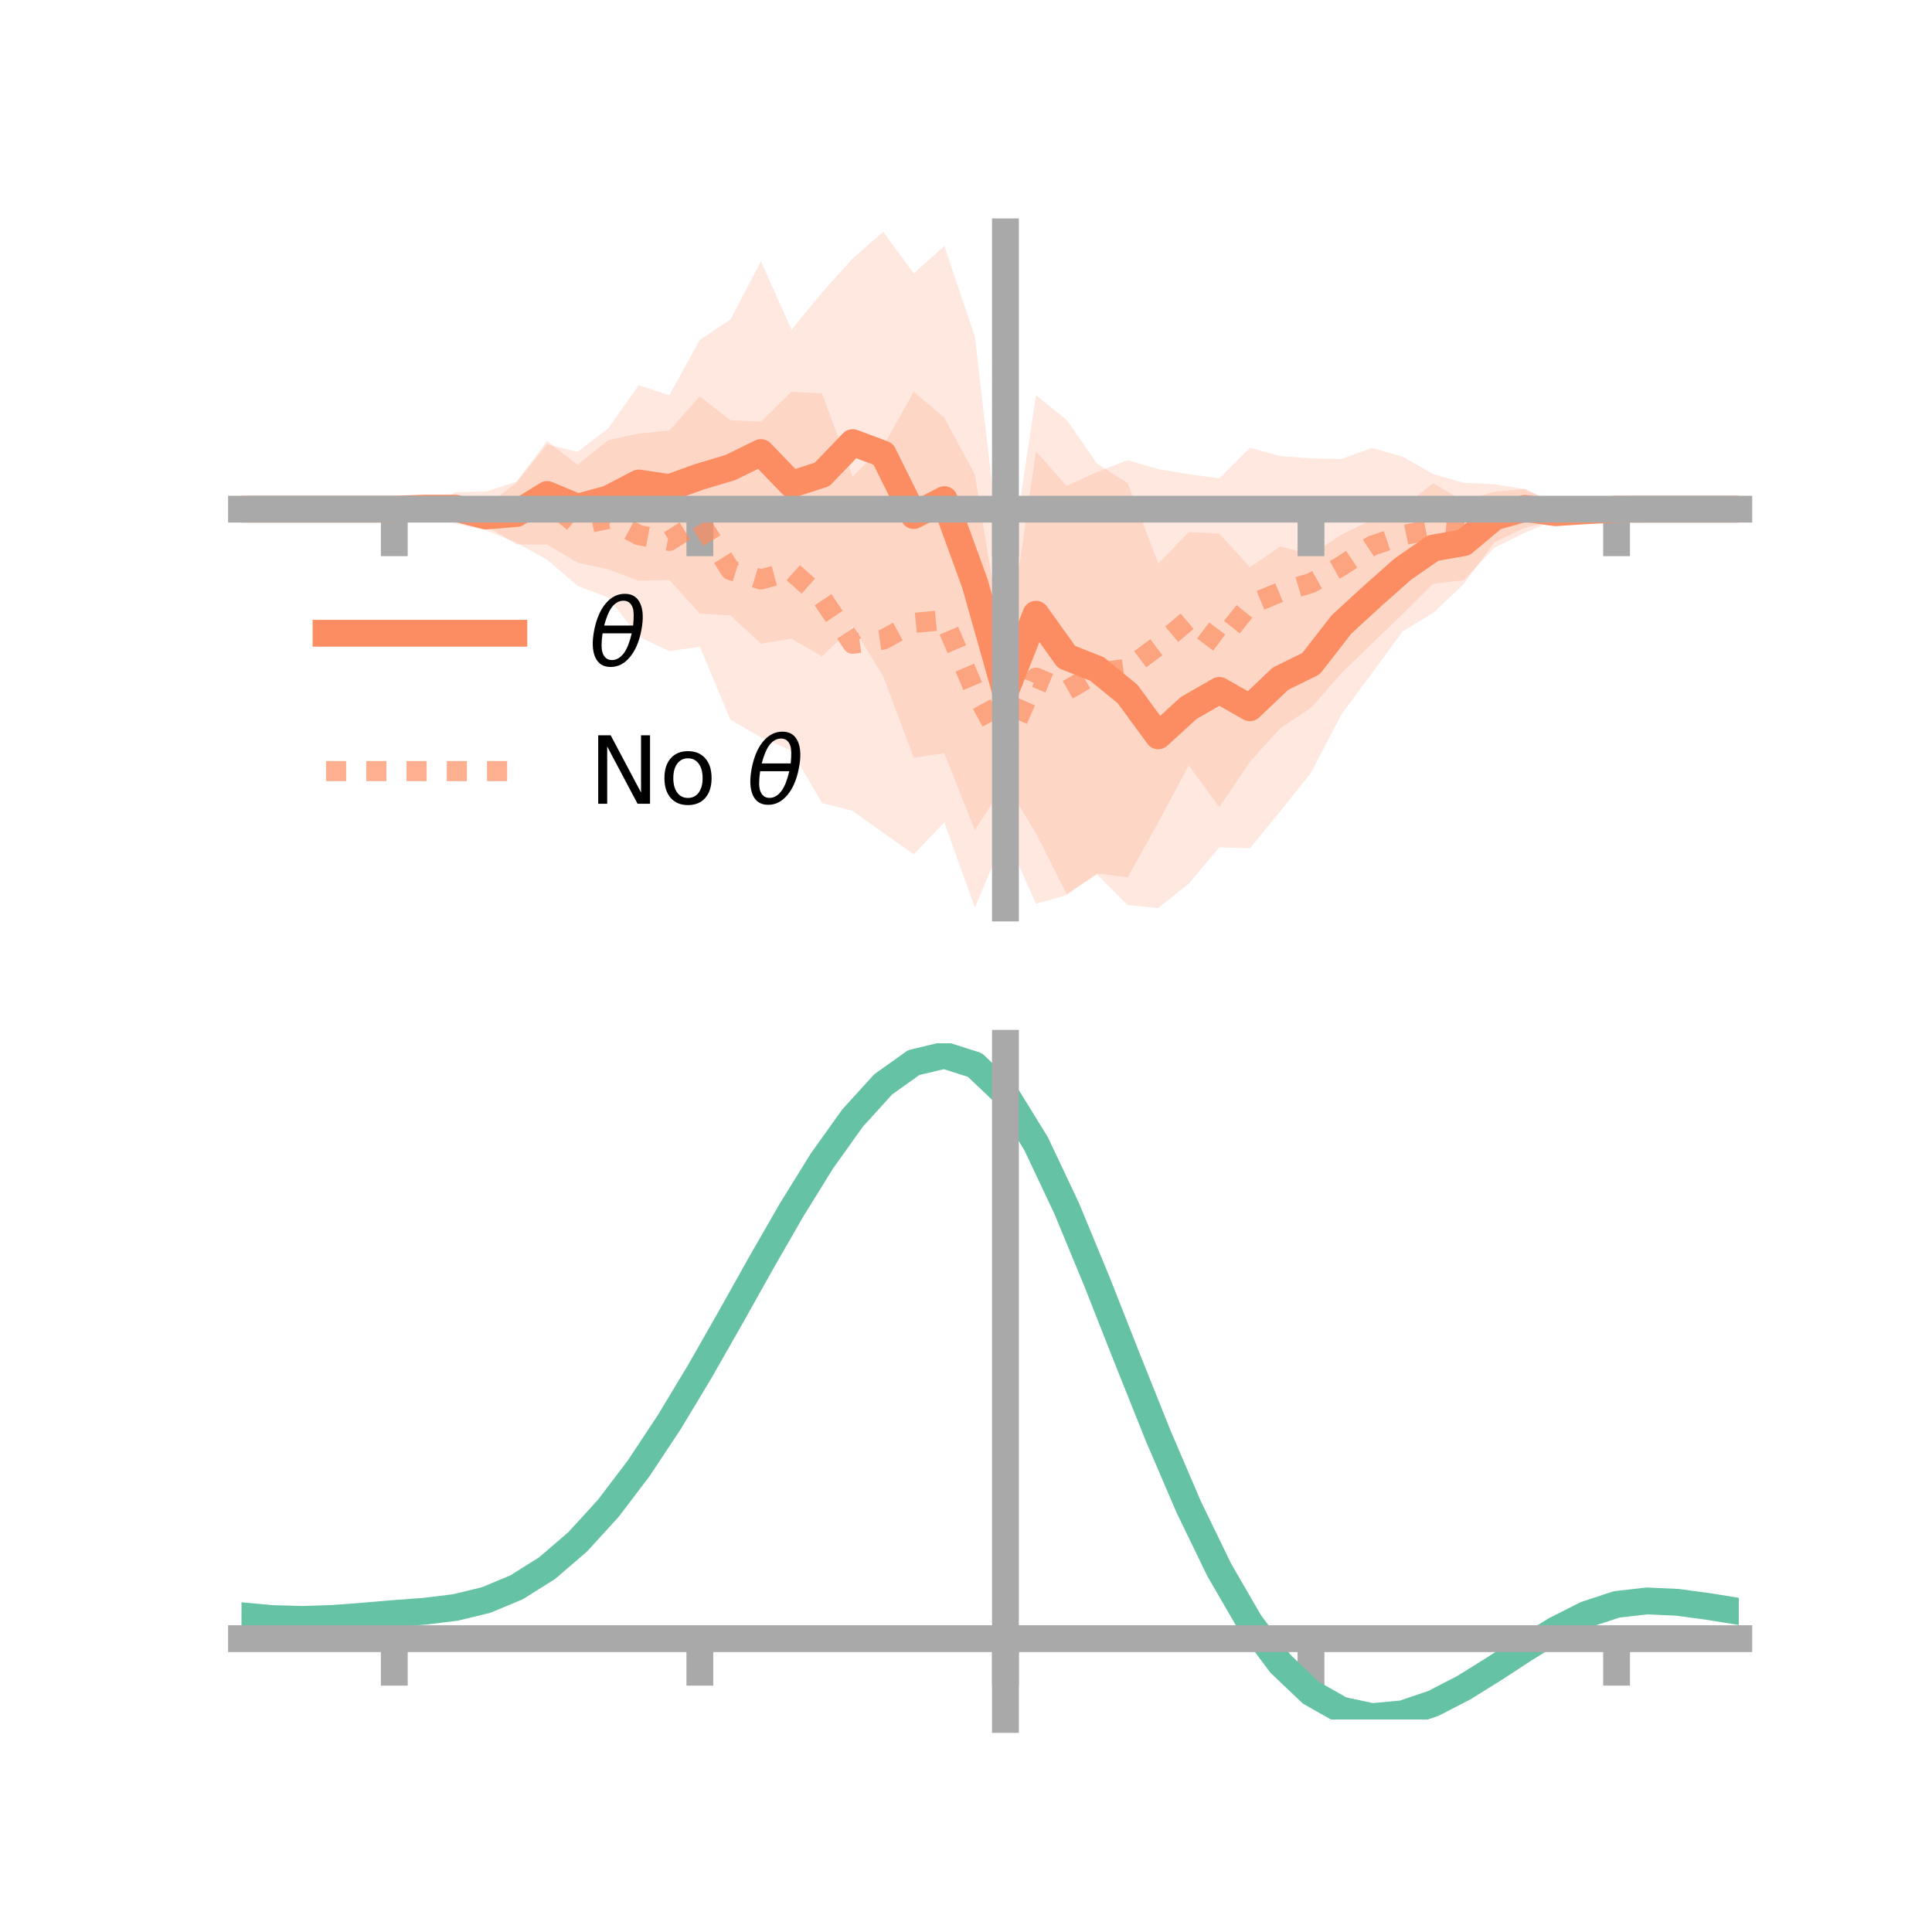 <?xml version="1.0" encoding="utf-8" standalone="no"?>
<!DOCTYPE svg PUBLIC "-//W3C//DTD SVG 1.1//EN"
  "http://www.w3.org/Graphics/SVG/1.1/DTD/svg11.dtd">
<!-- Created with matplotlib (https://matplotlib.org/) -->
<svg height="144pt" version="1.1" viewBox="0 0 144 144" width="144pt" xmlns="http://www.w3.org/2000/svg" xmlns:xlink="http://www.w3.org/1999/xlink">
 <defs>
  <style type="text/css">*{stroke-linecap:butt;stroke-linejoin:round;}</style>
 </defs>
 <g id="figure_1">
  <g id="patch_1">
   <path d="M 0 144 
L 144 144 
L 144 0 
L 0 0 
z
" style="fill:none;"/>
  </g>
  <g id="axes_1">
   <g id="patch_2">
    <path d="M 18 67.68 
L 129.6 67.68 
L 129.6 17.28 
L 18 17.28 
z
" style="fill:none;"/>
   </g>
   <g id="PolyCollection_1">
    <path clip-path="url(#pa04476c0a9)" d="M 18 37.951 
L 18 37.951 
L 20.278 37.951 
L 22.555 37.951 
L 24.833 37.951 
L 27.11 37.951 
L 29.388 37.951 
L 31.665 37.488 
L 33.943 37.31 
L 36.22 37.745 
L 38.498 35.97 
L 40.776 33.121 
L 43.053 33.677 
L 45.331 31.928 
L 47.608 28.71 
L 49.886 29.459 
L 52.163 25.329 
L 54.441 23.822 
L 56.718 19.481 
L 58.996 24.58 
L 61.273 21.802 
L 63.551 19.268 
L 65.829 17.28 
L 68.106 20.378 
L 70.384 18.337 
L 72.661 25.091 
L 74.939 44.697 
L 77.216 29.455 
L 79.494 31.293 
L 81.771 34.556 
L 84.049 36.005 
L 86.327 42.008 
L 88.604 39.663 
L 90.882 39.766 
L 93.159 42.272 
L 95.437 40.726 
L 97.714 41.34 
L 99.992 39.847 
L 102.269 38.728 
L 104.547 37.799 
L 106.824 36.015 
L 109.102 37.364 
L 111.38 36.644 
L 113.657 36.453 
L 115.935 37.641 
L 118.212 37.739 
L 120.49 37.931 
L 122.767 37.951 
L 125.045 37.951 
L 127.322 37.951 
L 129.6 37.951 
L 129.6 37.951 
L 129.6 37.951 
L 127.322 37.951 
L 125.045 37.951 
L 122.767 37.951 
L 120.49 37.98 
L 118.212 38.392 
L 115.935 38.786 
L 113.657 39.329 
L 111.38 40.42 
L 109.102 43.526 
L 106.824 45.681 
L 104.547 47.056 
L 102.269 50.165 
L 99.992 53.223 
L 97.714 57.595 
L 95.437 60.447 
L 93.159 63.235 
L 90.882 63.149 
L 88.604 65.865 
L 86.327 67.68 
L 84.049 67.458 
L 81.771 65.173 
L 79.494 66.631 
L 77.216 62.107 
L 74.939 58.37 
L 72.661 61.867 
L 70.384 56.138 
L 68.106 56.474 
L 65.829 50.397 
L 63.551 46.708 
L 61.273 48.924 
L 58.996 47.608 
L 56.718 47.977 
L 54.441 45.87 
L 52.163 45.725 
L 49.886 43.228 
L 47.608 43.29 
L 45.331 42.439 
L 43.053 41.934 
L 40.776 40.594 
L 38.498 40.578 
L 36.22 39.172 
L 33.943 38.442 
L 31.665 38.26 
L 29.388 37.951 
L 27.11 37.951 
L 24.833 37.951 
L 22.555 37.951 
L 20.278 37.951 
L 18 37.951 
z
" style="fill:#fc8d62;fill-opacity:0.2;"/>
   </g>
   <g id="PolyCollection_2">
    <path clip-path="url(#pa04476c0a9)" d="M 18 37.951 
L 18 37.951 
L 20.278 37.951 
L 22.555 37.951 
L 24.833 37.951 
L 27.11 37.951 
L 29.388 37.951 
L 31.665 37.95 
L 33.943 36.677 
L 36.22 36.635 
L 38.498 35.903 
L 40.776 32.873 
L 43.053 34.647 
L 45.331 32.804 
L 47.608 32.313 
L 49.886 32.09 
L 52.163 29.546 
L 54.441 31.322 
L 56.718 31.422 
L 58.996 29.195 
L 61.273 29.335 
L 63.551 35.529 
L 65.829 33.27 
L 68.106 29.191 
L 70.384 31.133 
L 72.661 35.367 
L 74.939 49.263 
L 77.216 33.648 
L 79.494 36.211 
L 81.771 35.18 
L 84.049 34.297 
L 86.327 34.969 
L 88.604 35.346 
L 90.882 35.648 
L 93.159 33.373 
L 95.437 33.995 
L 97.714 34.167 
L 99.992 34.21 
L 102.269 33.389 
L 104.547 34.04 
L 106.824 35.336 
L 109.102 35.987 
L 111.38 36.092 
L 113.657 36.46 
L 115.935 37.477 
L 118.212 37.901 
L 120.49 37.949 
L 122.767 37.951 
L 125.045 37.951 
L 127.322 37.951 
L 129.6 37.951 
L 129.6 37.951 
L 129.6 37.951 
L 127.322 37.951 
L 125.045 37.951 
L 122.767 37.951 
L 120.49 37.955 
L 118.212 38.05 
L 115.935 38.753 
L 113.657 39.707 
L 111.38 40.827 
L 109.102 43.24 
L 106.824 43.512 
L 104.547 45.764 
L 102.269 47.955 
L 99.992 50.16 
L 97.714 52.758 
L 95.437 54.265 
L 93.159 56.775 
L 90.882 60.156 
L 88.604 57.044 
L 86.327 61.301 
L 84.049 65.389 
L 81.771 65.103 
L 79.494 66.715 
L 77.216 67.369 
L 74.939 62.233 
L 72.661 67.654 
L 70.384 61.288 
L 68.106 63.675 
L 65.829 62.068 
L 63.551 60.435 
L 61.273 59.86 
L 58.996 55.949 
L 56.718 54.95 
L 54.441 53.651 
L 52.163 48.205 
L 49.886 48.533 
L 47.608 47.45 
L 45.331 44.539 
L 43.053 43.666 
L 40.776 41.718 
L 38.498 40.454 
L 36.22 39.525 
L 33.943 39.019 
L 31.665 37.952 
L 29.388 37.951 
L 27.11 37.951 
L 24.833 37.951 
L 22.555 37.951 
L 20.278 37.951 
L 18 37.951 
z
" style="fill:#fc8d62;fill-opacity:0.2;"/>
   </g>
   <g id="matplotlib.axis_1">
    <g id="xtick_1">
     <g id="line2d_1">
      <defs>
       <path d="M 0 0 
L 0 3.5 
" id="mcd2b9c9c1f" style="stroke:#a9a9a9;stroke-width:2;"/>
      </defs>
      <g>
       <use style="fill:#a9a9a9;stroke:#a9a9a9;stroke-width:2;" x="29.388" xlink:href="#mcd2b9c9c1f" y="37.951"/>
      </g>
     </g>
    </g>
    <g id="xtick_2">
     <g id="line2d_2">
      <g>
       <use style="fill:#a9a9a9;stroke:#a9a9a9;stroke-width:2;" x="52.163" xlink:href="#mcd2b9c9c1f" y="37.951"/>
      </g>
     </g>
    </g>
    <g id="xtick_3">
     <g id="line2d_3">
      <g>
       <use style="fill:#a9a9a9;stroke:#a9a9a9;stroke-width:2;" x="74.939" xlink:href="#mcd2b9c9c1f" y="37.951"/>
      </g>
     </g>
    </g>
    <g id="xtick_4">
     <g id="line2d_4">
      <g>
       <use style="fill:#a9a9a9;stroke:#a9a9a9;stroke-width:2;" x="97.714" xlink:href="#mcd2b9c9c1f" y="37.951"/>
      </g>
     </g>
    </g>
    <g id="xtick_5">
     <g id="line2d_5">
      <g>
       <use style="fill:#a9a9a9;stroke:#a9a9a9;stroke-width:2;" x="120.49" xlink:href="#mcd2b9c9c1f" y="37.951"/>
      </g>
     </g>
    </g>
   </g>
   <g id="matplotlib.axis_2"/>
   <g id="line2d_6">
    <path clip-path="url(#pa04476c0a9)" d="M 18 37.951 
L 20.278 37.951 
L 22.555 37.951 
L 24.833 37.951 
L 27.11 37.951 
L 29.388 37.951 
L 31.665 37.874 
L 33.943 37.876 
L 36.22 38.458 
L 38.498 38.274 
L 40.776 36.858 
L 43.053 37.805 
L 45.331 37.183 
L 47.608 36 
L 49.886 36.343 
L 52.163 35.527 
L 54.441 34.846 
L 56.718 33.729 
L 58.996 36.094 
L 61.273 35.363 
L 63.551 32.988 
L 65.829 33.838 
L 68.106 38.426 
L 70.384 37.238 
L 72.661 43.479 
L 74.939 51.533 
L 77.216 45.781 
L 79.494 48.962 
L 81.771 49.865 
L 84.049 51.732 
L 86.327 54.844 
L 88.604 52.764 
L 90.882 51.458 
L 93.159 52.753 
L 95.437 50.587 
L 97.714 49.467 
L 99.992 46.535 
L 102.269 44.447 
L 104.547 42.427 
L 106.824 40.848 
L 109.102 40.445 
L 111.38 38.532 
L 113.657 37.891 
L 115.935 38.214 
L 118.212 38.066 
L 120.49 37.956 
L 122.767 37.951 
L 125.045 37.951 
L 127.322 37.951 
L 129.6 37.951 
" style="fill:none;stroke:#fc8d62;stroke-linecap:square;stroke-width:2;"/>
   </g>
   <g id="line2d_7">
    <path clip-path="url(#pa04476c0a9)" d="M 18 37.951 
L 20.278 37.951 
L 22.555 37.951 
L 24.833 37.951 
L 27.11 37.951 
L 29.388 37.951 
L 31.665 37.951 
L 33.943 37.848 
L 36.22 38.08 
L 38.498 38.179 
L 40.776 37.296 
L 43.053 39.157 
L 45.331 38.671 
L 47.608 39.881 
L 49.886 40.312 
L 52.163 38.875 
L 54.441 42.486 
L 56.718 43.186 
L 58.996 42.572 
L 61.273 44.597 
L 63.551 47.982 
L 65.829 47.669 
L 68.106 46.433 
L 70.384 46.21 
L 72.661 51.511 
L 74.939 55.748 
L 77.216 50.508 
L 79.494 51.463 
L 81.771 50.142 
L 84.049 49.843 
L 86.327 48.135 
L 88.604 46.195 
L 90.882 47.902 
L 93.159 45.074 
L 95.437 44.13 
L 97.714 43.462 
L 99.992 42.185 
L 102.269 40.672 
L 104.547 39.902 
L 106.824 39.424 
L 109.102 39.613 
L 111.38 38.459 
L 113.657 38.084 
L 115.935 38.115 
L 118.212 37.975 
L 120.49 37.952 
L 122.767 37.951 
L 125.045 37.951 
L 127.322 37.951 
L 129.6 37.951 
" style="fill:none;stroke:#fc8d62;stroke-dasharray:1.5,1.5;stroke-dashoffset:0;stroke-opacity:0.7;stroke-width:1.5;"/>
   </g>
   <g id="patch_3">
    <path d="M 74.939 67.68 
L 74.939 17.28 
" style="fill:none;stroke:#a9a9a9;stroke-linecap:square;stroke-linejoin:miter;stroke-width:2;"/>
   </g>
   <g id="patch_4">
    <path d="M 129.6 67.68 
L 129.6 17.28 
" style="fill:none;"/>
   </g>
   <g id="patch_5">
    <path d="M 18 37.951 
L 129.6 37.951 
" style="fill:none;stroke:#a9a9a9;stroke-linecap:square;stroke-linejoin:miter;stroke-width:2;"/>
   </g>
   <g id="patch_6">
    <path d="M 18 17.28 
L 129.6 17.28 
" style="fill:none;"/>
   </g>
   <g id="legend_1">
    <g id="line2d_8">
     <path d="M 24.3 47.2 
L 38.3 47.2 
" style="fill:none;stroke:#fc8d62;stroke-linecap:square;stroke-width:2;"/>
    </g>
    <g id="line2d_9"/>
    <g id="text_1">
     <!-- $\theta$ -->
     <g transform="translate(43.9 49.65)scale(0.07 -0.07)">
      <defs>
       <path d="M 45.516 34.672 
L 14.453 34.672 
Q 12.359 20.062 14.5 13.875 
Q 17.188 6.25 24.469 6.25 
Q 31.781 6.25 37.359 13.922 
Q 42.234 20.656 45.516 34.672 
z
M 47.016 42.969 
Q 48.344 56.844 46.625 61.719 
Q 43.953 69.438 36.766 69.438 
Q 29.297 69.438 23.828 61.812 
Q 19.531 55.672 16.156 42.969 
z
M 38.188 76.766 
Q 49.906 76.766 54.594 66.406 
Q 59.281 56.109 55.719 37.844 
Q 52.203 19.625 43.453 9.281 
Q 34.766 -1.125 23.047 -1.125 
Q 11.281 -1.125 6.641 9.281 
Q 2 19.625 5.516 37.844 
Q 9.078 56.109 17.719 66.406 
Q 26.422 76.766 38.188 76.766 
z
" id="DejaVuSans-Oblique-952"/>
      </defs>
      <use transform="translate(0 0.234)" xlink:href="#DejaVuSans-Oblique-952"/>
     </g>
    </g>
    <g id="line2d_10">
     <path d="M 24.3 57.474 
L 38.3 57.474 
" style="fill:none;stroke:#fc8d62;stroke-dasharray:1.5,1.5;stroke-dashoffset:0;stroke-opacity:0.7;stroke-width:1.5;"/>
    </g>
    <g id="line2d_11"/>
    <g id="text_2">
     <!-- No $\theta$ -->
     <g transform="translate(43.9 59.924)scale(0.07 -0.07)">
      <defs>
       <path d="M 9.812 72.906 
L 23.094 72.906 
L 55.422 11.922 
L 55.422 72.906 
L 64.984 72.906 
L 64.984 0 
L 51.703 0 
L 19.391 60.984 
L 19.391 0 
L 9.812 0 
z
" id="DejaVuSans-78"/>
       <path d="M 30.609 48.391 
Q 23.391 48.391 19.188 42.75 
Q 14.984 37.109 14.984 27.297 
Q 14.984 17.484 19.156 11.844 
Q 23.344 6.203 30.609 6.203 
Q 37.797 6.203 41.984 11.859 
Q 46.188 17.531 46.188 27.297 
Q 46.188 37.016 41.984 42.703 
Q 37.797 48.391 30.609 48.391 
z
M 30.609 56 
Q 42.328 56 49.016 48.375 
Q 55.719 40.766 55.719 27.297 
Q 55.719 13.875 49.016 6.219 
Q 42.328 -1.422 30.609 -1.422 
Q 18.844 -1.422 12.172 6.219 
Q 5.516 13.875 5.516 27.297 
Q 5.516 40.766 12.172 48.375 
Q 18.844 56 30.609 56 
z
" id="DejaVuSans-111"/>
       <path id="DejaVuSans-32"/>
      </defs>
      <use transform="translate(0 0.234)" xlink:href="#DejaVuSans-78"/>
      <use transform="translate(74.805 0.234)" xlink:href="#DejaVuSans-111"/>
      <use transform="translate(135.986 0.234)" xlink:href="#DejaVuSans-32"/>
      <use transform="translate(167.773 0.234)" xlink:href="#DejaVuSans-Oblique-952"/>
     </g>
    </g>
   </g>
  </g>
  <g id="axes_2">
   <g id="patch_7">
    <path d="M 18 128.16 
L 129.6 128.16 
L 129.6 77.76 
L 18 77.76 
z
" style="fill:none;"/>
   </g>
   <g id="PolyCollection_3">
    <path clip-path="url(#pb2bafec73d)" d="M 18 120.468 
L 18 120.391 
L 20.278 120.609 
L 22.555 120.672 
L 24.833 120.588 
L 27.11 120.406 
L 29.388 120.204 
L 31.665 120.032 
L 33.943 119.748 
L 36.22 119.191 
L 38.498 118.233 
L 40.776 116.782 
L 43.053 114.789 
L 45.331 112.244 
L 47.608 109.179 
L 49.886 105.663 
L 52.163 101.797 
L 54.441 97.71 
L 56.718 93.557 
L 58.996 89.512 
L 61.273 85.764 
L 63.551 82.513 
L 65.829 79.961 
L 68.106 78.311 
L 70.384 77.76 
L 72.661 78.497 
L 74.939 80.691 
L 77.216 84.433 
L 79.494 89.32 
L 81.771 94.904 
L 84.049 100.766 
L 86.327 106.54 
L 88.604 111.927 
L 90.882 116.69 
L 93.159 120.667 
L 95.437 123.761 
L 97.714 125.943 
L 99.992 127.241 
L 102.269 127.733 
L 104.547 127.532 
L 106.824 126.777 
L 109.102 125.622 
L 111.38 124.229 
L 113.657 122.764 
L 115.935 121.385 
L 118.212 120.246 
L 120.49 119.499 
L 122.767 119.241 
L 125.045 119.353 
L 127.322 119.671 
L 129.6 120.053 
L 129.6 120.157 
L 129.6 120.157 
L 127.322 119.801 
L 125.045 119.504 
L 122.767 119.405 
L 120.49 119.668 
L 118.212 120.423 
L 115.935 121.586 
L 113.657 123.007 
L 111.38 124.523 
L 109.102 125.964 
L 106.824 127.159 
L 104.547 127.942 
L 102.269 128.16 
L 99.992 127.679 
L 97.714 126.398 
L 95.437 124.255 
L 93.159 121.231 
L 90.882 117.36 
L 88.604 112.733 
L 86.327 107.504 
L 84.049 101.896 
L 81.771 96.2 
L 79.494 90.772 
L 77.216 86.02 
L 74.939 82.383 
L 72.661 80.257 
L 70.384 79.547 
L 68.106 80.084 
L 65.829 81.681 
L 63.551 84.142 
L 61.273 87.27 
L 58.996 90.869 
L 56.718 94.747 
L 54.441 98.723 
L 52.163 102.632 
L 49.886 106.326 
L 47.608 109.686 
L 45.331 112.618 
L 43.053 115.059 
L 40.776 116.982 
L 38.498 118.392 
L 36.22 119.33 
L 33.943 119.876 
L 31.665 120.151 
L 29.388 120.313 
L 27.11 120.5 
L 24.833 120.663 
L 22.555 120.731 
L 20.278 120.668 
L 18 120.468 
z
" style="fill:#66c2a5;fill-opacity:0.2;"/>
   </g>
   <g id="matplotlib.axis_3">
    <g id="xtick_6">
     <g id="line2d_12">
      <g>
       <use style="fill:#a9a9a9;stroke:#a9a9a9;stroke-width:2;" x="29.388" xlink:href="#mcd2b9c9c1f" y="122.136"/>
      </g>
     </g>
    </g>
    <g id="xtick_7">
     <g id="line2d_13">
      <g>
       <use style="fill:#a9a9a9;stroke:#a9a9a9;stroke-width:2;" x="52.163" xlink:href="#mcd2b9c9c1f" y="122.136"/>
      </g>
     </g>
    </g>
    <g id="xtick_8">
     <g id="line2d_14">
      <g>
       <use style="fill:#a9a9a9;stroke:#a9a9a9;stroke-width:2;" x="74.939" xlink:href="#mcd2b9c9c1f" y="122.136"/>
      </g>
     </g>
    </g>
    <g id="xtick_9">
     <g id="line2d_15">
      <g>
       <use style="fill:#a9a9a9;stroke:#a9a9a9;stroke-width:2;" x="97.714" xlink:href="#mcd2b9c9c1f" y="122.136"/>
      </g>
     </g>
    </g>
    <g id="xtick_10">
     <g id="line2d_16">
      <g>
       <use style="fill:#a9a9a9;stroke:#a9a9a9;stroke-width:2;" x="120.49" xlink:href="#mcd2b9c9c1f" y="122.136"/>
      </g>
     </g>
    </g>
   </g>
   <g id="matplotlib.axis_4"/>
   <g id="line2d_17">
    <path clip-path="url(#pb2bafec73d)" d="M 18 120.43 
L 20.278 120.639 
L 22.555 120.702 
L 24.833 120.626 
L 27.11 120.453 
L 29.388 120.259 
L 31.665 120.092 
L 33.943 119.812 
L 36.22 119.261 
L 38.498 118.312 
L 40.776 116.882 
L 43.053 114.924 
L 45.331 112.431 
L 47.608 109.433 
L 49.886 105.995 
L 52.163 102.214 
L 54.441 98.217 
L 56.718 94.152 
L 58.996 90.19 
L 61.273 86.517 
L 63.551 83.327 
L 65.829 80.821 
L 68.106 79.198 
L 70.384 78.653 
L 72.661 79.377 
L 74.939 81.537 
L 77.216 85.226 
L 79.494 90.046 
L 81.771 95.552 
L 84.049 101.331 
L 86.327 107.022 
L 88.604 112.33 
L 90.882 117.025 
L 93.159 120.949 
L 95.437 124.008 
L 97.714 126.171 
L 99.992 127.46 
L 102.269 127.947 
L 104.547 127.737 
L 106.824 126.968 
L 109.102 125.793 
L 111.38 124.376 
L 113.657 122.886 
L 115.935 121.485 
L 118.212 120.335 
L 120.49 119.584 
L 122.767 119.323 
L 125.045 119.429 
L 127.322 119.736 
L 129.6 120.105 
" style="fill:none;stroke:#66c2a5;stroke-linecap:square;stroke-width:2;"/>
   </g>
   <g id="patch_8">
    <path d="M 74.939 128.16 
L 74.939 77.76 
" style="fill:none;stroke:#a9a9a9;stroke-linecap:square;stroke-linejoin:miter;stroke-width:2;"/>
   </g>
   <g id="patch_9">
    <path d="M 129.6 128.16 
L 129.6 77.76 
" style="fill:none;"/>
   </g>
   <g id="patch_10">
    <path d="M 18 122.136 
L 129.6 122.136 
" style="fill:none;stroke:#a9a9a9;stroke-linecap:square;stroke-linejoin:miter;stroke-width:2;"/>
   </g>
   <g id="patch_11">
    <path d="M 18 77.76 
L 129.6 77.76 
" style="fill:none;"/>
   </g>
  </g>
 </g>
 <defs>
  <clipPath id="pa04476c0a9">
   <rect height="50.4" width="111.6" x="18" y="17.28"/>
  </clipPath>
  <clipPath id="pb2bafec73d">
   <rect height="50.4" width="111.6" x="18" y="77.76"/>
  </clipPath>
 </defs>
</svg>
